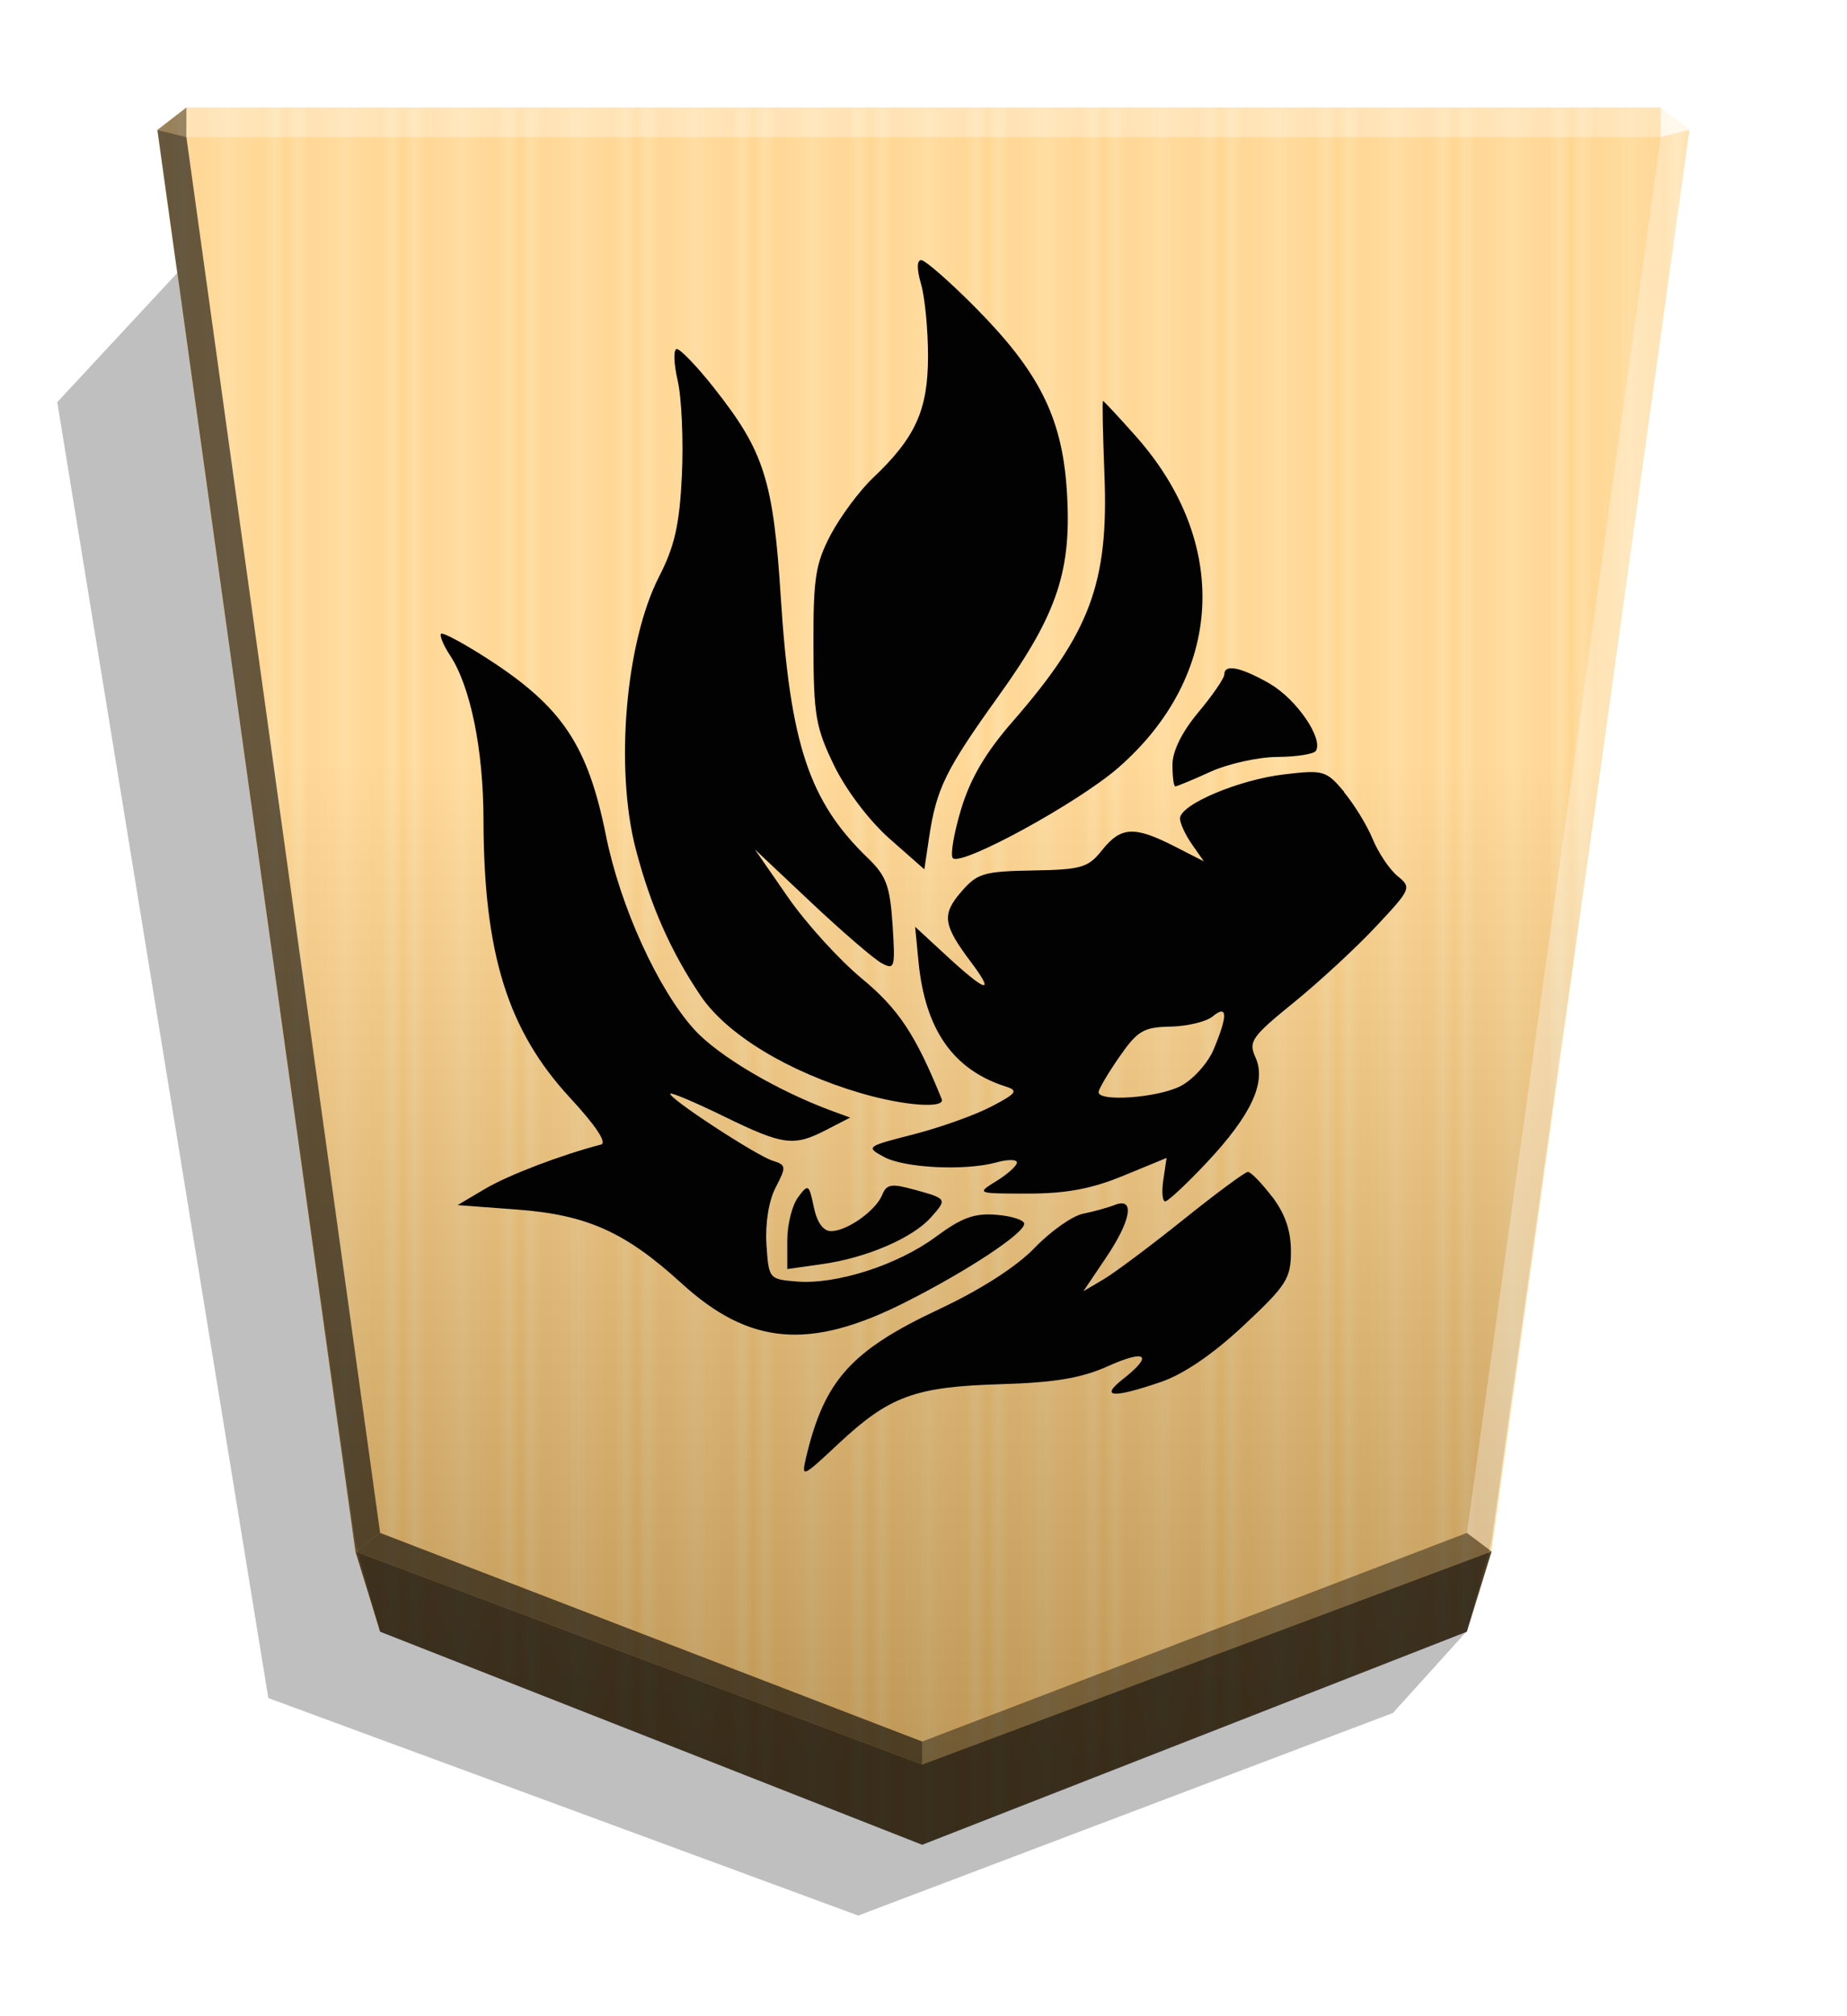 <svg xmlns="http://www.w3.org/2000/svg" width="498.898" height="544.252" viewBox="0 0 1320 1440">
    <defs>
        <linearGradient id="1_LION_svg__b" x1="-1430.769" x2="-1409.955" y1="-77.47" y2="-77.47" gradientUnits="userSpaceOnUse" spreadMethod="reflect">
            <stop offset="0" stop-color="#ffd285"/>
            <stop offset=".232" stop-color="#ffcd79"/>
            <stop offset=".616" stop-color="#ffca73"/>
            <stop offset=".808" stop-color="#ffd386"/>
            <stop offset="1" stop-color="#ffc86e"/>
        </linearGradient>
        <linearGradient id="1_LION_svg__c" x1="-904.556" x2="-904.556" y1="-406.052" y2="184.159" gradientUnits="userSpaceOnUse">
            <stop offset="0"/>
            <stop offset=".604" stop-color="#fff"/>
        </linearGradient>
        <filter id="1_LION_svg__a" width="1.023" height="1.02" x="-.012" y="-.01" color-interpolation-filters="sRGB">
            <feGaussianBlur stdDeviation="2.441"/>
        </filter>
        <filter id="1_LION_svg__d" width="1.083" height="1.067" x="-.042" y="-.033" color-interpolation-filters="sRGB">
            <feGaussianBlur in="SourceGraphic" result="blur" stdDeviation="6"/>
            <feDiffuseLighting in="blur" lighting-color="#fff" result="diffuse" surfaceScale="4">
                <feDistantLight azimuth="235" elevation="45"/>
            </feDiffuseLighting>
            <feSpecularLighting in="blur" lighting-color="#fff" result="specular" specularExponent="25" surfaceScale="4">
                <feDistantLight azimuth="280" elevation="45"/>
            </feSpecularLighting>
            <feComposite in="diffuse" in2="SourceGraphic" k1="1.4" operator="arithmetic" result="lit"/>
            <feComposite in="lit" in2="specular" k2="1" k3="1" operator="arithmetic" result="shaded"/>
            <feComposite in="shaded" in2="SourceGraphic" operator="in"/>
        </filter>
    </defs>
    <path d="m-2699.281 228.709 26.181 28.949 190.592 72.165 210.264-77.468 75.234-461.629-45.894-49.39z" filter="url(#1_LION_svg__a)" opacity=".5" transform="matrix(-2.005 0 0 2.005 -4364.078 706.823)"/>
    <path fill="url(#1_LION_svg__b)" d="m-1220.221-390.88-194.139 75.893-8.809 28.459-70.567 506.333 10.349 7.986h525.404l10.348-7.986-70.567-506.333-8.809-28.459z" transform="translate(-1787.64 533.54)scale(-2.005)"/>
    <path fill="url(#1_LION_svg__c)" d="m-904.556-434.511-194.139 75.893-8.809 31.887-70.567 502.905 10.349 7.986h525.404l10.349-7.986-70.567-502.905-8.809-31.887z" opacity=".25" style="mix-blend-mode:overlay" transform="translate(-1154.688 446.054)scale(-2.005)"/>
    <path d="m133.204 97.854.043-21.064-20.75 16.013zm932.803 1010.214-17.664-13.248-389.274 149.021v16.402z" opacity=".4"/>
    <path d="m253.993 1108.068 17.664-13.248 387.412 149.021v16.402z" opacity=".6"/>
    <path d="m253.993 1108.068 17.664-13.248L133.204 97.854l-20.707-5.052z" opacity=".6"/>
    <g fill="#fff">
        <path d="m1066.007 1108.068-17.664-13.248 138.453-996.966 20.707-5.052z" opacity=".3"/>
        <path d="m1186.796 97.854-.043-21.064 20.75 16.013z" opacity=".8"/>
        <path d="M1186.796 97.854H133.204l.043-21.064h1053.506z" opacity=".3"/>
    </g>
    <path d="m271.655 1165.416-17.663-57.348 405.076 152.176 406.938-152.176-17.663 57.348-389.275 152.176z" opacity=".7"/>
    <path fill="#020202" d="M696.395 218.946c45.93 46.168 62.425 78.733 65.954 130.24 3.96 57.756-6.289 88.89-48.904 148.207-37.592 52.356-44.186 65.775-49.41 100.484l-3.442 23.015L635.743 599c-14.415-12.695-31.02-34.58-39.561-52.133-13.188-27.11-14.73-36-14.852-85.826-.123-48.586 1.524-58.58 12.507-79.41 7-13.096 20.51-31.267 30.117-40.366 30.32-28.719 39.247-48.434 39.267-86.72.01-18.945-2.21-42.165-4.964-51.61-3.142-10.762-3.037-17.168.098-17.168 2.733 0 19.863 14.925 38.01 33.153zM510.3 277.1c35.767 45.148 42.382 65.876 47.707 149.539 6.696 104.941 20.318 145.814 62.091 186.073 13.307 12.835 15.956 19.954 17.782 47.804 2.032 30.732 1.524 32.418-7.81 27.393-5.479-2.957-28.129-22.426-50.303-43.309l-40.31-37.97 23.524 33.966c12.934 18.682 36.721 44.887 52.86 58.227 26.304 21.75 38.516 40.17 57.13 86.08 2.95 7.092-26.83 4.922-57.707-4.13-52.07-15.299-95.84-41.892-114.577-69.618-21.22-31.397-35.818-64.372-46.316-104.68-15.057-57.785-7.308-147.867 16.637-194.599 11.188-21.806 14.617-37.057 16.332-72.604 1.117-24.744-.169-55.121-3.043-67.49-2.827-12.378-3.132-22.494-.584-22.494 2.514 0 14.513 12.507 26.619 27.801zm301.395 34.4c67.81 76.321 62.881 170.894-12.335 236.694-28.626 25.042-112.32 70.769-118.4 64.69-1.931-1.88.71-17.638 5.885-34.858 6.695-22.161 17.548-40.566 37.136-63.01 55.212-63.308 68.43-98.974 65.326-176.23-1.118-28.836-1.626-52.43-1.016-52.43.584 0 11.118 11.324 23.401 25.147zM348.799 470.695c53.052 34.296 71.25 61.511 84.264 126.075 10.224 50.7 37.088 109.714 63.014 138.412 17.013 18.824 58.956 43.642 98.283 58.175l13.198 4.847-16.909 8.72c-23.393 12.103-30.715 11.148-72.953-9.429-20.348-9.947-37.745-17.328-38.649-16.421-2.438 2.464 61.056 44.077 73.086 47.899 9.84 3.129 9.942 4.26 2.21 19.118-4.965 9.538-7.505 25.659-6.591 40.675 1.626 24.627 1.829 24.884 21.615 26.519 28.372 2.286 72.113-11.717 99.501-31.976 18.481-13.675 27.602-16.982 43.264-15.676 10.924.863 19.852 3.782 19.852 6.367 0 6.947-40.88 33.88-85.441 56.316-67.933 34.214-110.91 30.514-159.419-13.716-40.322-36.762-67.598-48.97-117.743-52.726l-42.34-3.173 19.68-11.638c16.587-9.832 54.533-24.28 82.754-31.584 4.56-1.168-3.564-13.411-22.055-33.392-44.602-48.18-61.705-103.06-61.887-198.647-.099-50.178-9.23-94.916-23.82-117.246-4.87-7.326-7.712-14.351-6.49-15.568 1.22-1.168 16.332 6.947 33.588 18.072zm559.017 17.863c18.837 10.915 38.02 38.975 32.613 47.71-1.423 2.287-13.764 4.26-27.418 4.35-13.666.062-35.22 4.845-47.91 10.58-12.69 5.792-24.01 10.465-25.148 10.465-1.118 0-2.032-6.946-2.032-15.38 0-9.837 6.695-23.393 18.524-37.556 10.185-12.195 18.524-24.333 18.524-26.967 0-7.805 11.918-5.283 32.866 6.731zm52.556 77.037c7.305 8.72 16.604 23.848 20.652 33.692 4.062 9.833 12.04 21.735 17.752 26.398 10.143 8.217 9.739 9.235-15.349 35.983-14.15 15.123-40.606 39.566-58.774 54.318-30.208 24.514-32.56 27.88-27.408 39.192 8.014 17.607-2.95 41.174-34.762 75.064-14.374 15.286-27.765 27.802-29.743 27.802-2.032 0-2.634-7.021-1.32-15.512l2.31-15.525-30.978 12.746c-22.621 9.33-40.98 12.728-68.035 12.723-37.056-.015-37.056-.015-22.5-9.025 8.014-4.922 14.557-10.91 14.557-13.185 0-2.286-6.59-2.286-14.556-.097-22.256 6.226-65.936 4.13-80.725-3.998-12.86-7.02-12.276-7.404 21.178-15.94 18.928-4.852 43.933-13.73 55.579-19.795 18.308-9.538 19.74-11.476 10.591-14.394-37.522-11.943-57.596-40.531-62.385-88.89l-2.438-25.225 23.058 21.262c27.895 25.707 34.357 27.263 16.919 4.044-20.046-26.671-21.087-33.98-7.1-50.214 11.464-13.325 16.008-14.684 51.146-15.317 34.854-.61 39.631-1.955 49.623-14.564 13.35-16.741 22.916-17.277 51.155-2.956l21.547 10.995-8.522-12.171c-4.668-6.66-8.521-15.004-8.521-18.464 0-9.946 42.087-27.693 74.446-31.475 28.058-3.348 30.076-2.695 42.737 12.347zM836.577 733.212c-19.393.407-23.625 2.957-36.588 21.618-8.118 11.646-14.75 22.96-14.841 25.146-.33 7.163 42.432 4.13 58.733-4.348 8.925-4.704 19.375-16.287 23.563-26.293 10.143-24.212 9.84-32.18-.71-23.417-4.56 3.782-18.088 7.02-30.148 7.326zm72.508 121.365c9.332 12.225 13.5 24.323 13.5 39.092 0 19.464-3.038 24.252-33.87 53.087-21.832 20.42-42.868 34.757-59.17 40.313-34.732 11.827-43.79 11.032-26.769-2.286 21.74-17.089 16.451-21.318-11.199-8.925-18.847 8.425-38.009 11.623-76.495 12.75-61.207 1.83-79.467 8.522-115.652 42.327-26.404 24.694-26.87 24.89-23.23 9.538 13.024-54.716 32.125-75.916 94.946-105.416 29.903-14.042 55.355-30.385 68.35-43.882 11.392-11.826 26.881-22.746 34.407-24.28 7.506-1.524 17.861-4.349 22.957-6.368 14.465-5.573 11.544 11.16-6.696 38.127l-15.918 23.589 14.597-8.621c8.014-4.778 33.648-23.911 56.937-42.591 23.29-18.68 44.014-33.988 46.053-34.045 2.032-.043 9.738 7.882 17.203 17.625zm-256.462-5.138c24.458 6.73 24.458 6.73 12.761 19.98-13.134 14.784-45.992 28.927-77.6 33.4l-25.146 3.564V885.9c0-11.27 3.441-25.105 7.711-30.757 7.305-9.833 7.808-9.429 11.25 6.946 2.311 11.027 6.695 17.201 12.303 17.201 11.474 0 32.086-14.643 36.63-25.997 3.038-7.48 6.591-8.113 22.116-3.825z" filter="url(#1_LION_svg__d)"/>
</svg>
